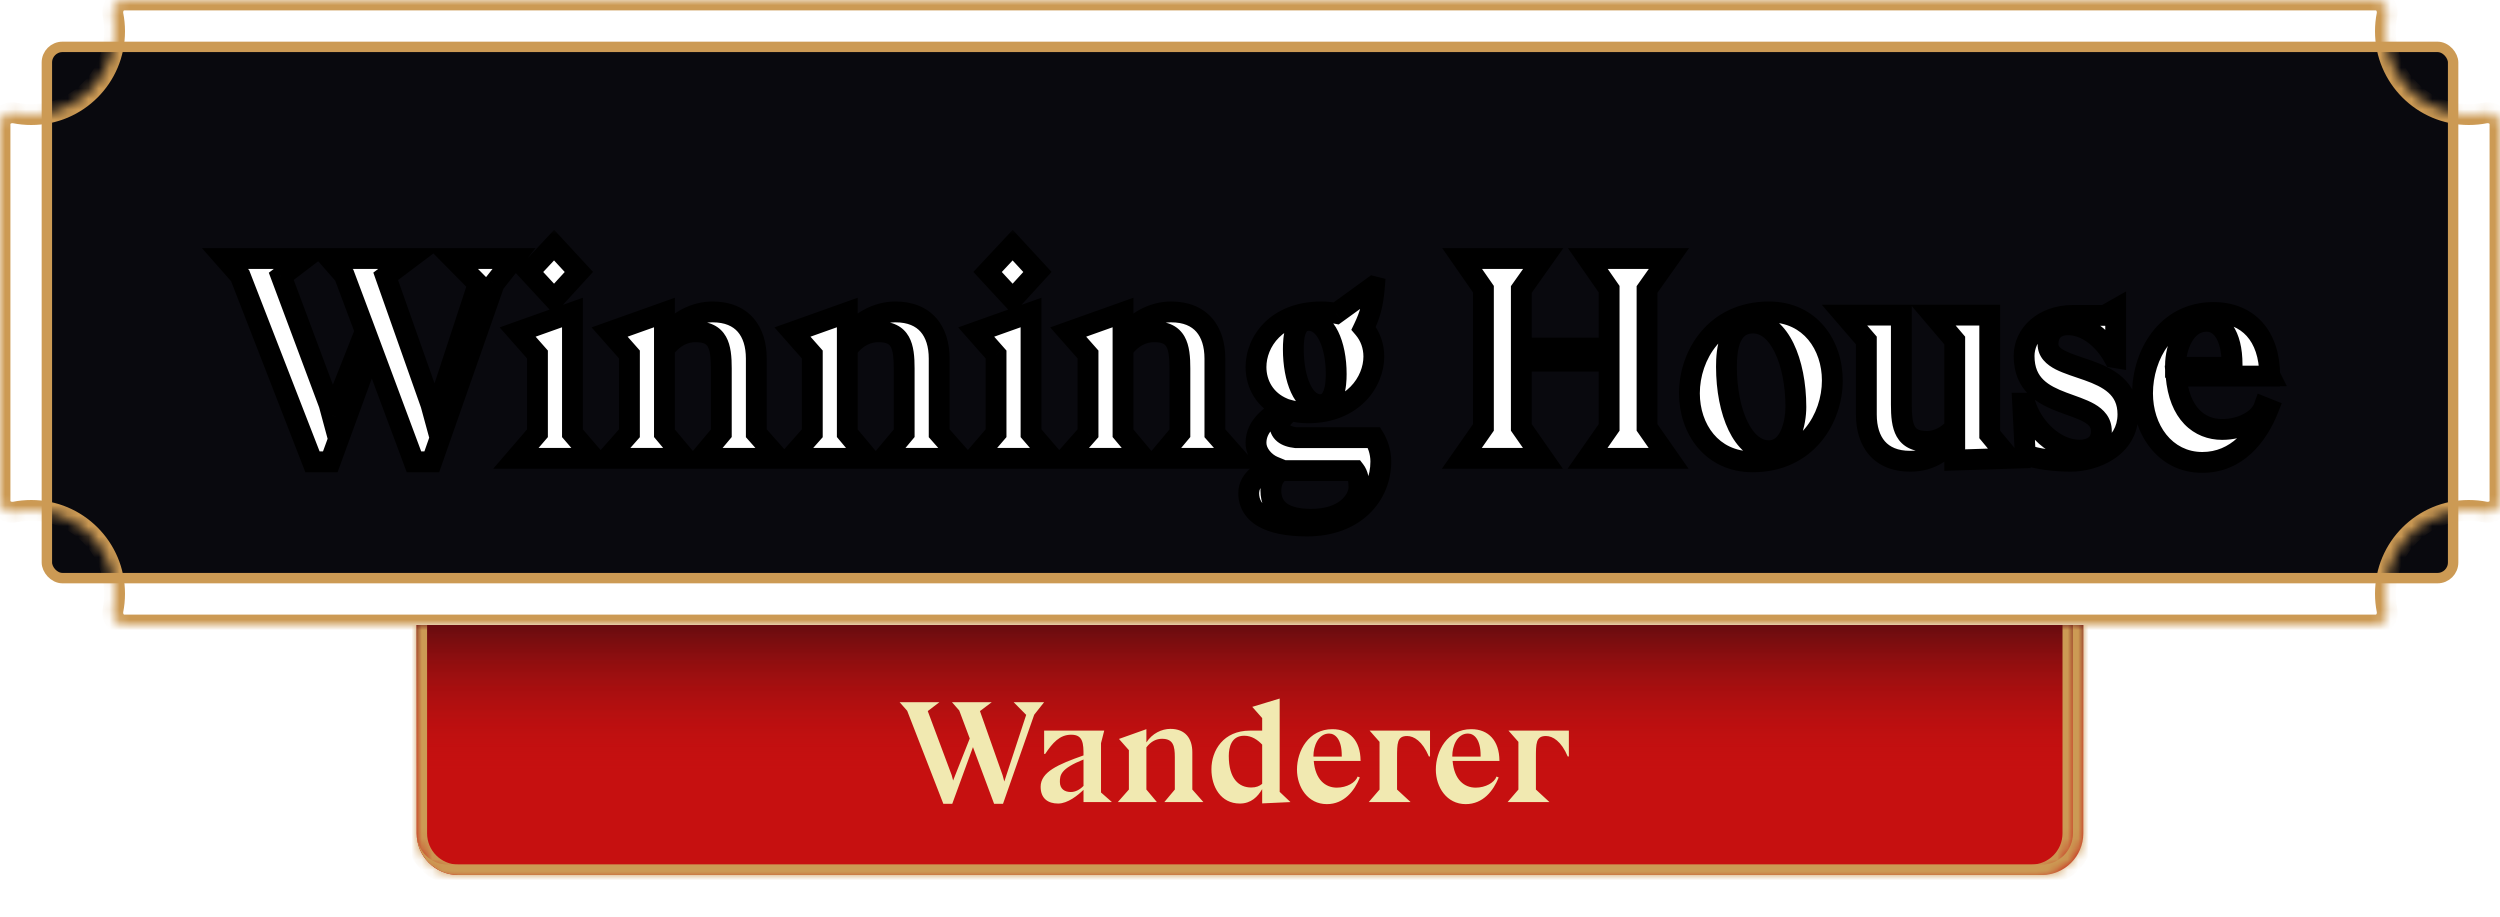 <svg width="240" height="88" viewBox="0 0 240 88" fill="none" xmlns="http://www.w3.org/2000/svg">
<rect x="4.5" y="4.5" width="231" height="51" rx="1.5" fill="#09090E"/>
<rect x="4.5" y="4.5" width="231" height="51" rx="1.5" stroke="#CC9A54"/>
<g filter="url(#filter0_d_1_105)">
<mask id="path-2-outside-1_1_105" maskUnits="userSpaceOnUse" x="19" y="18" width="201" height="30" fill="black">
<rect fill="white" x="19" y="18" width="201" height="30"/>
<path d="M41.702 36.052L45.902 23.256L43.494 20.82H49.346L47.442 23.228L41.45 40.336H39.742L35.682 29.444L31.706 40.336H29.998L23.054 22.472L21.598 20.82H29.242L27.002 22.528L31.594 34.82L31.874 35.856L35.066 27.792L33.05 22.416L31.65 20.82H39.294L37.026 22.528L41.366 34.82L41.702 36.052ZM50.784 22.108L53.192 19.532L55.572 22.108L53.192 24.712L50.784 22.108ZM49.692 27.876L54.956 26V37.592L57.028 40H49.524L51.596 37.592V30.032L49.692 27.876ZM74.734 40H67.23L69.246 37.592V31.376C69.246 29.22 68.938 27.848 66.782 27.848C65.746 27.848 64.682 28.296 63.786 29.5V37.592L65.802 40H58.298L60.426 37.592V30.032L58.522 27.876L63.786 26V28.548C64.906 26.812 66.726 25.944 68.406 25.944C71.262 25.944 72.606 27.792 72.606 30.424V37.592L74.734 40ZM92.289 40H84.785L86.801 37.592V31.376C86.801 29.22 86.493 27.848 84.337 27.848C83.301 27.848 82.237 28.296 81.341 29.5V37.592L83.357 40H75.853L77.981 37.592V30.032L76.077 27.876L81.341 26V28.548C82.461 26.812 84.281 25.944 85.961 25.944C88.817 25.944 90.161 27.792 90.161 30.424V37.592L92.289 40ZM94.808 22.108L97.216 19.532L99.596 22.108L97.216 24.712L94.808 22.108ZM93.716 27.876L98.98 26V37.592L101.052 40H93.548L95.62 37.592V30.032L93.716 27.876ZM118.758 40H111.254L113.27 37.592V31.376C113.27 29.22 112.962 27.848 110.806 27.848C109.77 27.848 108.706 28.296 107.81 29.5V37.592L109.826 40H102.322L104.45 37.592V30.032L102.546 27.876L107.81 26V28.548C108.93 26.812 110.75 25.944 112.43 25.944C115.286 25.944 116.63 27.792 116.63 30.424V37.592L118.758 40ZM131.832 23.508L131.944 23.536C131.804 25.244 131.524 26.224 130.908 27.512C131.552 28.268 131.888 29.22 131.888 30.228C131.888 32.636 129.9 35.632 125.56 35.632C124.944 35.632 124.384 35.548 123.88 35.408C123.488 35.772 122.844 36.276 122.844 36.668C122.844 37.508 123.404 37.9 124.384 38.012H131.916C132.224 38.516 132.56 39.356 132.56 40.308C132.56 43.556 130.068 46.496 125.476 46.496C121.696 46.496 119.876 45.292 119.876 43.332C119.876 41.96 121.332 41.176 122.256 40.784C121.444 40.448 120.576 39.552 120.576 38.516C120.576 36.808 122.088 35.856 123.18 35.184C121.444 34.456 120.576 32.888 120.576 31.236C120.576 28.828 122.508 25.944 126.848 25.944C127.38 25.944 127.856 26 128.276 26.084L131.832 23.508ZM125.644 26.756C124.272 26.756 124.16 28.408 124.16 29.528C124.16 32.412 125.14 34.848 126.736 34.848C128.108 34.848 128.276 33.028 128.276 31.908C128.276 29.024 127.24 26.756 125.644 26.756ZM130.068 41.176H122.928C122.312 41.652 122.004 42.296 122.004 43.08C122.004 44.928 123.348 45.852 125.868 45.852C129.004 45.852 130.46 44.116 130.46 42.772C130.46 42.072 130.348 41.54 130.068 41.176ZM158.116 37.032L160.188 40H152.404L154.476 37.032V30.676H146.048V37.032L148.12 40H140.336L142.408 37.032V23.76L140.364 20.82H148.148L146.048 23.788V29.416H154.476V23.76L152.432 20.82H160.216L158.116 23.788V37.032ZM175.904 32.524C175.904 36.136 173.468 40.336 168.26 40.336C164.284 40.336 162.184 37.116 162.184 33.756C162.184 30.144 164.62 25.944 169.828 25.944C173.804 25.944 175.904 29.164 175.904 32.524ZM168.316 27.008C165.992 27.008 165.74 29.528 165.74 31.208C165.74 35.576 167.336 39.272 169.8 39.272C171.872 39.272 172.404 36.528 172.404 35.072C172.404 30.704 170.78 27.008 168.316 27.008ZM182.53 26.252V34.848C182.53 37.004 182.838 38.376 184.994 38.376C185.946 38.376 186.926 37.9 187.654 37.06V28.688L185.582 26.252H191.014V37.704L192.918 40L187.654 40.168V37.928C186.646 39.328 185.358 40.28 183.37 40.28C180.514 40.28 179.17 38.432 179.17 35.8V28.688L177.07 26.252H182.53ZM194.173 34.708H194.397C195.125 37.116 197.337 39.216 199.633 39.216C200.781 39.216 201.733 38.656 201.733 37.396C201.733 34.092 194.313 35.716 194.313 30.172C194.313 28.1 196.133 26.28 198.989 26.28H202.069L203.105 25.692V30.34L202.937 30.312C201.929 28.492 200.249 27.148 198.457 27.176C197.281 27.204 196.609 27.932 196.609 29.024C196.609 31.908 204.281 30.648 204.281 35.772C204.281 39.02 201.005 40.28 198.793 40.28C197.393 40.28 195.489 40.084 194.425 39.636L194.173 34.708ZM217.892 32.076V32.104H208.904C209.212 35.716 211.144 37.228 213.328 37.228C215.232 37.228 216.912 36.276 217.332 35.1L217.752 35.268C216.744 37.816 214.756 40.392 211.424 40.392C207.756 40.392 205.684 37.116 205.684 33.756C205.684 30.144 207.924 26 212.488 26C215.82 26 217.864 28.24 217.892 32.02L217.92 32.076H217.892ZM214.28 31.264V31.012C214.28 28.016 213.076 26.84 211.844 26.84C209.716 26.84 208.848 29.388 208.848 31.068V31.264H214.28Z"/>
</mask>
<path d="M41.702 36.052L45.902 23.256L43.494 20.82H49.346L47.442 23.228L41.45 40.336H39.742L35.682 29.444L31.706 40.336H29.998L23.054 22.472L21.598 20.82H29.242L27.002 22.528L31.594 34.82L31.874 35.856L35.066 27.792L33.05 22.416L31.65 20.82H39.294L37.026 22.528L41.366 34.82L41.702 36.052ZM50.784 22.108L53.192 19.532L55.572 22.108L53.192 24.712L50.784 22.108ZM49.692 27.876L54.956 26V37.592L57.028 40H49.524L51.596 37.592V30.032L49.692 27.876ZM74.734 40H67.23L69.246 37.592V31.376C69.246 29.22 68.938 27.848 66.782 27.848C65.746 27.848 64.682 28.296 63.786 29.5V37.592L65.802 40H58.298L60.426 37.592V30.032L58.522 27.876L63.786 26V28.548C64.906 26.812 66.726 25.944 68.406 25.944C71.262 25.944 72.606 27.792 72.606 30.424V37.592L74.734 40ZM92.289 40H84.785L86.801 37.592V31.376C86.801 29.22 86.493 27.848 84.337 27.848C83.301 27.848 82.237 28.296 81.341 29.5V37.592L83.357 40H75.853L77.981 37.592V30.032L76.077 27.876L81.341 26V28.548C82.461 26.812 84.281 25.944 85.961 25.944C88.817 25.944 90.161 27.792 90.161 30.424V37.592L92.289 40ZM94.808 22.108L97.216 19.532L99.596 22.108L97.216 24.712L94.808 22.108ZM93.716 27.876L98.98 26V37.592L101.052 40H93.548L95.62 37.592V30.032L93.716 27.876ZM118.758 40H111.254L113.27 37.592V31.376C113.27 29.22 112.962 27.848 110.806 27.848C109.77 27.848 108.706 28.296 107.81 29.5V37.592L109.826 40H102.322L104.45 37.592V30.032L102.546 27.876L107.81 26V28.548C108.93 26.812 110.75 25.944 112.43 25.944C115.286 25.944 116.63 27.792 116.63 30.424V37.592L118.758 40ZM131.832 23.508L131.944 23.536C131.804 25.244 131.524 26.224 130.908 27.512C131.552 28.268 131.888 29.22 131.888 30.228C131.888 32.636 129.9 35.632 125.56 35.632C124.944 35.632 124.384 35.548 123.88 35.408C123.488 35.772 122.844 36.276 122.844 36.668C122.844 37.508 123.404 37.9 124.384 38.012H131.916C132.224 38.516 132.56 39.356 132.56 40.308C132.56 43.556 130.068 46.496 125.476 46.496C121.696 46.496 119.876 45.292 119.876 43.332C119.876 41.96 121.332 41.176 122.256 40.784C121.444 40.448 120.576 39.552 120.576 38.516C120.576 36.808 122.088 35.856 123.18 35.184C121.444 34.456 120.576 32.888 120.576 31.236C120.576 28.828 122.508 25.944 126.848 25.944C127.38 25.944 127.856 26 128.276 26.084L131.832 23.508ZM125.644 26.756C124.272 26.756 124.16 28.408 124.16 29.528C124.16 32.412 125.14 34.848 126.736 34.848C128.108 34.848 128.276 33.028 128.276 31.908C128.276 29.024 127.24 26.756 125.644 26.756ZM130.068 41.176H122.928C122.312 41.652 122.004 42.296 122.004 43.08C122.004 44.928 123.348 45.852 125.868 45.852C129.004 45.852 130.46 44.116 130.46 42.772C130.46 42.072 130.348 41.54 130.068 41.176ZM158.116 37.032L160.188 40H152.404L154.476 37.032V30.676H146.048V37.032L148.12 40H140.336L142.408 37.032V23.76L140.364 20.82H148.148L146.048 23.788V29.416H154.476V23.76L152.432 20.82H160.216L158.116 23.788V37.032ZM175.904 32.524C175.904 36.136 173.468 40.336 168.26 40.336C164.284 40.336 162.184 37.116 162.184 33.756C162.184 30.144 164.62 25.944 169.828 25.944C173.804 25.944 175.904 29.164 175.904 32.524ZM168.316 27.008C165.992 27.008 165.74 29.528 165.74 31.208C165.74 35.576 167.336 39.272 169.8 39.272C171.872 39.272 172.404 36.528 172.404 35.072C172.404 30.704 170.78 27.008 168.316 27.008ZM182.53 26.252V34.848C182.53 37.004 182.838 38.376 184.994 38.376C185.946 38.376 186.926 37.9 187.654 37.06V28.688L185.582 26.252H191.014V37.704L192.918 40L187.654 40.168V37.928C186.646 39.328 185.358 40.28 183.37 40.28C180.514 40.28 179.17 38.432 179.17 35.8V28.688L177.07 26.252H182.53ZM194.173 34.708H194.397C195.125 37.116 197.337 39.216 199.633 39.216C200.781 39.216 201.733 38.656 201.733 37.396C201.733 34.092 194.313 35.716 194.313 30.172C194.313 28.1 196.133 26.28 198.989 26.28H202.069L203.105 25.692V30.34L202.937 30.312C201.929 28.492 200.249 27.148 198.457 27.176C197.281 27.204 196.609 27.932 196.609 29.024C196.609 31.908 204.281 30.648 204.281 35.772C204.281 39.02 201.005 40.28 198.793 40.28C197.393 40.28 195.489 40.084 194.425 39.636L194.173 34.708ZM217.892 32.076V32.104H208.904C209.212 35.716 211.144 37.228 213.328 37.228C215.232 37.228 216.912 36.276 217.332 35.1L217.752 35.268C216.744 37.816 214.756 40.392 211.424 40.392C207.756 40.392 205.684 37.116 205.684 33.756C205.684 30.144 207.924 26 212.488 26C215.82 26 217.864 28.24 217.892 32.02L217.92 32.076H217.892ZM214.28 31.264V31.012C214.28 28.016 213.076 26.84 211.844 26.84C209.716 26.84 208.848 29.388 208.848 31.068V31.264H214.28Z" fill="white"/>
<path d="M41.702 36.052L40.738 36.315L41.614 39.528L42.653 36.364L41.702 36.052ZM45.902 23.256L46.852 23.568L47.043 22.987L46.614 22.553L45.902 23.256ZM43.494 20.82V19.82H41.1L42.783 21.523L43.494 20.82ZM49.346 20.82L50.131 21.44L51.412 19.82H49.346V20.82ZM47.442 23.228L46.658 22.608L46.554 22.739L46.499 22.897L47.442 23.228ZM41.45 40.336V41.336H42.16L42.394 40.667L41.45 40.336ZM39.742 40.336L38.805 40.685L39.048 41.336H39.742V40.336ZM35.682 29.444L36.619 29.095L35.673 26.555L34.743 29.101L35.682 29.444ZM31.706 40.336V41.336H32.406L32.646 40.679L31.706 40.336ZM29.998 40.336L29.066 40.698L29.314 41.336H29.998V40.336ZM23.054 22.472L23.986 22.11L23.922 21.944L23.805 21.811L23.054 22.472ZM21.598 20.82V19.82H19.384L20.848 21.481L21.598 20.82ZM29.242 20.82L29.849 21.615L32.203 19.82H29.242V20.82ZM27.002 22.528L26.396 21.733L25.806 22.183L26.066 22.878L27.002 22.528ZM31.594 34.82L32.56 34.559L32.547 34.514L32.531 34.47L31.594 34.82ZM31.874 35.856L30.909 36.117L31.695 39.026L32.804 36.224L31.874 35.856ZM35.066 27.792L35.996 28.16L36.138 27.802L36.003 27.441L35.066 27.792ZM33.05 22.416L33.987 22.065L33.923 21.894L33.802 21.757L33.05 22.416ZM31.65 20.82V19.82H29.443L30.899 21.479L31.65 20.82ZM39.294 20.82L39.896 21.619L42.285 19.82H39.294V20.82ZM37.026 22.528L36.425 21.729L35.84 22.17L36.083 22.861L37.026 22.528ZM41.366 34.82L42.331 34.557L42.322 34.522L42.309 34.487L41.366 34.82ZM42.653 36.364L46.852 23.568L44.952 22.944L40.752 35.74L42.653 36.364ZM46.614 22.553L44.206 20.117L42.783 21.523L45.191 23.959L46.614 22.553ZM43.494 21.82H49.346V19.82H43.494V21.82ZM48.562 20.2L46.658 22.608L48.227 23.848L50.131 21.44L48.562 20.2ZM46.499 22.897L40.507 40.005L42.394 40.667L48.386 23.559L46.499 22.897ZM41.45 39.336H39.742V41.336H41.45V39.336ZM40.679 39.987L36.619 29.095L34.745 29.793L38.805 40.685L40.679 39.987ZM34.743 29.101L30.767 39.993L32.646 40.679L36.622 29.787L34.743 29.101ZM31.706 39.336H29.998V41.336H31.706V39.336ZM30.93 39.974L23.986 22.11L22.122 22.834L29.066 40.698L30.93 39.974ZM23.805 21.811L22.349 20.159L20.848 21.481L22.304 23.133L23.805 21.811ZM21.598 21.82H29.242V19.82H21.598V21.82ZM28.636 20.025L26.396 21.733L27.609 23.323L29.849 21.615L28.636 20.025ZM26.066 22.878L30.658 35.17L32.531 34.47L27.939 22.178L26.066 22.878ZM30.629 35.081L30.909 36.117L32.84 35.595L32.56 34.559L30.629 35.081ZM32.804 36.224L35.996 28.16L34.137 27.424L30.945 35.488L32.804 36.224ZM36.003 27.441L33.987 22.065L32.114 22.767L34.13 28.143L36.003 27.441ZM33.802 21.757L32.402 20.161L30.899 21.479L32.299 23.075L33.802 21.757ZM31.65 21.82H39.294V19.82H31.65V21.82ZM38.693 20.021L36.425 21.729L37.628 23.327L39.896 21.619L38.693 20.021ZM36.083 22.861L40.423 35.153L42.309 34.487L37.969 22.195L36.083 22.861ZM40.402 35.083L40.738 36.315L42.667 35.789L42.331 34.557L40.402 35.083ZM50.784 22.108L50.054 21.425L49.419 22.104L50.05 22.787L50.784 22.108ZM53.192 19.532L53.927 18.853L53.197 18.063L52.462 18.849L53.192 19.532ZM55.572 22.108L56.31 22.783L56.93 22.104L56.307 21.429L55.572 22.108ZM53.192 24.712L52.458 25.391L53.197 26.189L53.93 25.387L53.192 24.712ZM49.692 27.876L49.356 26.934L47.964 27.43L48.943 28.538L49.692 27.876ZM54.956 26H55.956V24.582L54.62 25.058L54.956 26ZM54.956 37.592H53.956V37.963L54.198 38.244L54.956 37.592ZM57.028 40V41H59.208L57.786 39.348L57.028 40ZM49.524 40L48.766 39.348L47.344 41H49.524V40ZM51.596 37.592L52.354 38.244L52.596 37.963V37.592H51.596ZM51.596 30.032H52.596V29.654L52.346 29.37L51.596 30.032ZM51.515 22.791L53.923 20.215L52.462 18.849L50.054 21.425L51.515 22.791ZM52.458 20.211L54.838 22.787L56.307 21.429L53.927 18.853L52.458 20.211ZM54.834 21.433L52.454 24.037L53.93 25.387L56.31 22.783L54.834 21.433ZM53.926 24.033L51.518 21.429L50.05 22.787L52.458 25.391L53.926 24.033ZM50.028 28.818L55.292 26.942L54.62 25.058L49.356 26.934L50.028 28.818ZM53.956 26V37.592H55.956V26H53.956ZM54.198 38.244L56.27 40.652L57.786 39.348L55.714 36.94L54.198 38.244ZM57.028 39H49.524V41H57.028V39ZM50.282 40.652L52.354 38.244L50.838 36.94L48.766 39.348L50.282 40.652ZM52.596 37.592V30.032H50.596V37.592H52.596ZM52.346 29.37L50.442 27.214L48.943 28.538L50.847 30.694L52.346 29.37ZM74.734 40V41H76.953L75.484 39.338L74.734 40ZM67.23 40L66.463 39.358L65.089 41H67.23V40ZM69.246 37.592L70.013 38.234L70.246 37.955V37.592H69.246ZM63.786 29.5L62.984 28.903L62.786 29.169V29.5H63.786ZM63.786 37.592H62.786V37.955L63.02 38.234L63.786 37.592ZM65.802 40V41H67.944L66.569 39.358L65.802 40ZM58.298 40L57.549 39.338L56.08 41H58.298V40ZM60.426 37.592L61.176 38.254L61.426 37.971V37.592H60.426ZM60.426 30.032H61.426V29.654L61.176 29.37L60.426 30.032ZM58.522 27.876L58.187 26.934L56.794 27.43L57.773 28.538L58.522 27.876ZM63.786 26H64.786V24.582L63.451 25.058L63.786 26ZM63.786 28.548H62.786V31.943L64.627 29.09L63.786 28.548ZM72.606 37.592H71.606V37.971L71.857 38.254L72.606 37.592ZM74.734 39H67.23V41H74.734V39ZM67.997 40.642L70.013 38.234L68.48 36.95L66.463 39.358L67.997 40.642ZM70.246 37.592V31.376H68.246V37.592H70.246ZM70.246 31.376C70.246 30.315 70.185 29.18 69.693 28.311C69.427 27.84 69.041 27.454 68.516 27.198C68.007 26.949 67.421 26.848 66.782 26.848V28.848C67.221 28.848 67.483 28.919 67.638 28.994C67.777 29.062 67.872 29.154 67.952 29.296C68.154 29.652 68.246 30.281 68.246 31.376H70.246ZM66.782 26.848C65.413 26.848 64.058 27.46 62.984 28.903L64.588 30.097C65.306 29.132 66.08 28.848 66.782 28.848V26.848ZM62.786 29.5V37.592H64.786V29.5H62.786ZM63.02 38.234L65.035 40.642L66.569 39.358L64.553 36.95L63.02 38.234ZM65.802 39H58.298V41H65.802V39ZM59.048 40.662L61.176 38.254L59.677 36.93L57.549 39.338L59.048 40.662ZM61.426 37.592V30.032H59.426V37.592H61.426ZM61.176 29.37L59.272 27.214L57.773 28.538L59.677 30.694L61.176 29.37ZM58.858 28.818L64.122 26.942L63.451 25.058L58.187 26.934L58.858 28.818ZM62.786 26V28.548H64.786V26H62.786ZM64.627 29.09C65.559 27.645 67.059 26.944 68.406 26.944V24.944C66.393 24.944 64.254 25.979 62.946 28.006L64.627 29.09ZM68.406 26.944C69.607 26.944 70.359 27.323 70.825 27.856C71.31 28.41 71.606 29.266 71.606 30.424H73.606C73.606 28.95 73.23 27.566 72.329 26.538C71.41 25.488 70.062 24.944 68.406 24.944V26.944ZM71.606 30.424V37.592H73.606V30.424H71.606ZM71.857 38.254L73.985 40.662L75.484 39.338L73.356 36.93L71.857 38.254ZM92.289 40V41H94.507L93.038 39.338L92.289 40ZM84.785 40L84.018 39.358L82.644 41H84.785V40ZM86.801 37.592L87.568 38.234L87.801 37.955V37.592H86.801ZM81.341 29.5L80.539 28.903L80.341 29.169V29.5H81.341ZM81.341 37.592H80.341V37.955L80.574 38.234L81.341 37.592ZM83.357 40V41H85.498L84.124 39.358L83.357 40ZM75.853 40L75.104 39.338L73.635 41H75.853V40ZM77.981 37.592L78.73 38.254L78.981 37.971V37.592H77.981ZM77.981 30.032H78.981V29.654L78.731 29.37L77.981 30.032ZM76.077 27.876L75.741 26.934L74.349 27.43L75.327 28.538L76.077 27.876ZM81.341 26H82.341V24.582L81.005 25.058L81.341 26ZM81.341 28.548H80.341V31.943L82.181 29.09L81.341 28.548ZM90.161 37.592H89.161V37.971L89.412 38.254L90.161 37.592ZM92.289 39H84.785V41H92.289V39ZM85.552 40.642L87.568 38.234L86.034 36.95L84.018 39.358L85.552 40.642ZM87.801 37.592V31.376H85.801V37.592H87.801ZM87.801 31.376C87.801 30.315 87.74 29.18 87.248 28.311C86.982 27.84 86.596 27.454 86.071 27.198C85.562 26.949 84.976 26.848 84.337 26.848V28.848C84.776 28.848 85.037 28.919 85.192 28.994C85.332 29.062 85.427 29.154 85.507 29.296C85.708 29.652 85.801 30.281 85.801 31.376H87.801ZM84.337 26.848C82.968 26.848 81.613 27.46 80.539 28.903L82.143 30.097C82.861 29.132 83.635 28.848 84.337 28.848V26.848ZM80.341 29.5V37.592H82.341V29.5H80.341ZM80.574 38.234L82.59 40.642L84.124 39.358L82.108 36.95L80.574 38.234ZM83.357 39H75.853V41H83.357V39ZM76.602 40.662L78.73 38.254L77.232 36.93L75.104 39.338L76.602 40.662ZM78.981 37.592V30.032H76.981V37.592H78.981ZM78.731 29.37L76.826 27.214L75.327 28.538L77.231 30.694L78.731 29.37ZM76.413 28.818L81.677 26.942L81.005 25.058L75.741 26.934L76.413 28.818ZM80.341 26V28.548H82.341V26H80.341ZM82.181 29.09C83.114 27.645 84.614 26.944 85.961 26.944V24.944C83.948 24.944 81.808 25.979 80.501 28.006L82.181 29.09ZM85.961 26.944C87.162 26.944 87.913 27.323 88.38 27.856C88.865 28.41 89.161 29.266 89.161 30.424H91.161C91.161 28.95 90.785 27.566 89.884 26.538C88.965 25.488 87.616 24.944 85.961 24.944V26.944ZM89.161 30.424V37.592H91.161V30.424H89.161ZM89.412 38.254L91.54 40.662L93.038 39.338L90.91 36.93L89.412 38.254ZM94.808 22.108L94.077 21.425L93.442 22.104L94.073 22.787L94.808 22.108ZM97.216 19.532L97.95 18.853L97.22 18.063L96.485 18.849L97.216 19.532ZM99.596 22.108L100.334 22.783L100.954 22.104L100.33 21.429L99.596 22.108ZM97.216 24.712L96.481 25.391L97.22 26.189L97.954 25.387L97.216 24.712ZM93.716 27.876L93.38 26.934L91.988 27.43L92.966 28.538L93.716 27.876ZM98.98 26H99.98V24.582L98.644 25.058L98.98 26ZM98.98 37.592H97.98V37.963L98.222 38.244L98.98 37.592ZM101.052 40V41H103.231L101.81 39.348L101.052 40ZM93.548 40L92.79 39.348L91.368 41H93.548V40ZM95.62 37.592L96.378 38.244L96.62 37.963V37.592H95.62ZM95.62 30.032H96.62V29.654L96.369 29.37L95.62 30.032ZM95.538 22.791L97.946 20.215L96.485 18.849L94.077 21.425L95.538 22.791ZM96.481 20.211L98.861 22.787L100.33 21.429L97.95 18.853L96.481 20.211ZM98.858 21.433L96.478 24.037L97.954 25.387L100.334 22.783L98.858 21.433ZM97.95 24.033L95.542 21.429L94.073 22.787L96.481 25.391L97.95 24.033ZM94.051 28.818L99.315 26.942L98.644 25.058L93.38 26.934L94.051 28.818ZM97.98 26V37.592H99.98V26H97.98ZM98.222 38.244L100.294 40.652L101.81 39.348L99.738 36.94L98.222 38.244ZM101.052 39H93.548V41H101.052V39ZM94.306 40.652L96.378 38.244L94.862 36.94L92.79 39.348L94.306 40.652ZM96.62 37.592V30.032H94.62V37.592H96.62ZM96.369 29.37L94.465 27.214L92.966 28.538L94.87 30.694L96.369 29.37ZM118.758 40V41H120.976L119.507 39.338L118.758 40ZM111.254 40L110.487 39.358L109.112 41H111.254V40ZM113.27 37.592L114.036 38.234L114.27 37.955V37.592H113.27ZM107.81 29.5L107.007 28.903L106.81 29.169V29.5H107.81ZM107.81 37.592H106.81V37.955L107.043 38.234L107.81 37.592ZM109.826 40V41H111.967L110.592 39.358L109.826 40ZM102.322 40L101.572 39.338L100.103 41H102.322V40ZM104.45 37.592L105.199 38.254L105.45 37.971V37.592H104.45ZM104.45 30.032H105.45V29.654L105.199 29.37L104.45 30.032ZM102.546 27.876L102.21 26.934L100.818 27.43L101.796 28.538L102.546 27.876ZM107.81 26H108.81V24.582L107.474 25.058L107.81 26ZM107.81 28.548H106.81V31.943L108.65 29.09L107.81 28.548ZM116.63 37.592H115.63V37.971L115.88 38.254L116.63 37.592ZM118.758 39H111.254V41H118.758V39ZM112.02 40.642L114.036 38.234L112.503 36.95L110.487 39.358L112.02 40.642ZM114.27 37.592V31.376H112.27V37.592H114.27ZM114.27 31.376C114.27 30.315 114.208 29.18 113.717 28.311C113.45 27.84 113.064 27.454 112.539 27.198C112.03 26.949 111.445 26.848 110.806 26.848V28.848C111.245 28.848 111.506 28.919 111.661 28.994C111.8 29.062 111.896 29.154 111.976 29.296C112.177 29.652 112.27 30.281 112.27 31.376H114.27ZM110.806 26.848C109.436 26.848 108.082 27.46 107.007 28.903L108.612 30.097C109.33 29.132 110.103 28.848 110.806 28.848V26.848ZM106.81 29.5V37.592H108.81V29.5H106.81ZM107.043 38.234L109.059 40.642L110.592 39.358L108.576 36.95L107.043 38.234ZM109.826 39H102.322V41H109.826V39ZM103.071 40.662L105.199 38.254L103.7 36.93L101.572 39.338L103.071 40.662ZM105.45 37.592V30.032H103.45V37.592H105.45ZM105.199 29.37L103.295 27.214L101.796 28.538L103.7 30.694L105.199 29.37ZM102.881 28.818L108.145 26.942L107.474 25.058L102.21 26.934L102.881 28.818ZM106.81 26V28.548H108.81V26H106.81ZM108.65 29.09C109.582 27.645 111.083 26.944 112.43 26.944V24.944C110.417 24.944 108.277 25.979 106.969 28.006L108.65 29.09ZM112.43 26.944C113.63 26.944 114.382 27.323 114.849 27.856C115.334 28.41 115.63 29.266 115.63 30.424H117.63C117.63 28.95 117.254 27.566 116.353 26.538C115.433 25.488 114.085 24.944 112.43 24.944V26.944ZM115.63 30.424V37.592H117.63V30.424H115.63ZM115.88 38.254L118.008 40.662L119.507 39.338L117.379 36.93L115.88 38.254ZM131.832 23.508L132.075 22.538L131.623 22.425L131.246 22.698L131.832 23.508ZM131.944 23.536L132.941 23.618L133.01 22.772L132.187 22.566L131.944 23.536ZM130.908 27.512L130.006 27.081L129.726 27.666L130.147 28.16L130.908 27.512ZM123.88 35.408L124.148 34.444L123.61 34.295L123.2 34.675L123.88 35.408ZM124.384 38.012L124.271 39.005L124.327 39.012H124.384V38.012ZM131.916 38.012L132.77 37.49L132.477 37.012H131.916V38.012ZM122.256 40.784L122.647 41.705L124.844 40.773L122.639 39.86L122.256 40.784ZM123.18 35.184L123.705 36.036L125.363 35.015L123.567 34.262L123.18 35.184ZM128.276 26.084L128.08 27.065L128.509 27.15L128.863 26.894L128.276 26.084ZM130.068 41.176L130.861 40.566L130.561 40.176H130.068V41.176ZM122.928 41.176V40.176H122.587L122.317 40.385L122.928 41.176ZM131.59 24.478L131.702 24.506L132.187 22.566L132.075 22.538L131.59 24.478ZM130.948 23.454C130.817 25.047 130.567 25.908 130.006 27.081L131.811 27.944C132.482 26.54 132.792 25.441 132.941 23.618L130.948 23.454ZM130.147 28.16C130.629 28.727 130.888 29.446 130.888 30.228H132.888C132.888 28.994 132.475 27.809 131.67 26.863L130.147 28.16ZM130.888 30.228C130.888 32.093 129.339 34.632 125.56 34.632V36.632C130.462 36.632 132.888 33.179 132.888 30.228H130.888ZM125.56 34.632C125.036 34.632 124.566 34.561 124.148 34.444L123.613 36.371C124.202 36.535 124.852 36.632 125.56 36.632V34.632ZM123.2 34.675C123.061 34.804 122.727 35.09 122.491 35.338C122.364 35.472 122.218 35.64 122.099 35.833C121.988 36.015 121.844 36.307 121.844 36.668H123.844C123.844 36.833 123.782 36.915 123.803 36.881C123.817 36.857 123.857 36.804 123.94 36.717C124.019 36.634 124.114 36.544 124.224 36.445C124.321 36.357 124.459 36.236 124.561 36.141L123.2 34.675ZM121.844 36.668C121.844 37.338 122.083 37.948 122.61 38.384C123.088 38.779 123.697 38.94 124.271 39.005L124.498 37.019C124.092 36.972 123.931 36.881 123.884 36.842C123.869 36.83 123.867 36.825 123.865 36.819C123.861 36.809 123.844 36.767 123.844 36.668H121.844ZM124.384 39.012H131.916V37.012H124.384V39.012ZM131.063 38.533C131.297 38.916 131.56 39.578 131.56 40.308H133.56C133.56 39.134 133.152 38.116 132.77 37.49L131.063 38.533ZM131.56 40.308C131.56 41.673 131.039 42.953 130.05 43.896C129.065 44.836 127.553 45.496 125.476 45.496V47.496C127.992 47.496 130.022 46.686 131.43 45.344C132.835 44.005 133.56 42.191 133.56 40.308H131.56ZM125.476 45.496C123.665 45.496 122.472 45.203 121.766 44.787C121.124 44.41 120.876 43.936 120.876 43.332H118.876C118.876 44.688 119.538 45.797 120.752 46.511C121.9 47.187 123.508 47.496 125.476 47.496V45.496ZM120.876 43.332C120.876 43.04 121.021 42.753 121.376 42.446C121.736 42.132 122.217 41.887 122.647 41.705L121.866 39.863C121.372 40.073 120.662 40.416 120.064 40.935C119.459 41.461 118.876 42.252 118.876 43.332H120.876ZM122.639 39.86C122.392 39.758 122.107 39.554 121.891 39.285C121.676 39.019 121.576 38.75 121.576 38.516H119.576C119.576 39.318 119.911 40.015 120.333 40.54C120.754 41.062 121.309 41.474 121.874 41.708L122.639 39.86ZM121.576 38.516C121.576 37.993 121.797 37.564 122.19 37.154C122.603 36.724 123.147 36.379 123.705 36.036L122.656 34.332C122.122 34.661 121.363 35.128 120.748 35.769C120.112 36.43 119.576 37.331 119.576 38.516H121.576ZM123.567 34.262C122.239 33.705 121.576 32.526 121.576 31.236H119.576C119.576 33.25 120.65 35.207 122.794 36.106L123.567 34.262ZM121.576 31.236C121.576 29.384 123.057 26.944 126.848 26.944V24.944C121.959 24.944 119.576 28.273 119.576 31.236H121.576ZM126.848 26.944C127.309 26.944 127.72 26.992 128.08 27.065L128.473 25.103C127.993 25.008 127.451 24.944 126.848 24.944V26.944ZM128.863 26.894L132.419 24.318L131.246 22.698L127.69 25.274L128.863 26.894ZM125.644 25.756C125.083 25.756 124.585 25.932 124.187 26.269C123.808 26.59 123.584 27.003 123.447 27.383C123.182 28.117 123.16 28.968 123.16 29.528H125.16C125.16 28.968 125.194 28.433 125.329 28.061C125.391 27.888 125.452 27.818 125.48 27.795C125.49 27.787 125.52 27.756 125.644 27.756V25.756ZM123.16 29.528C123.16 31.066 123.419 32.548 123.941 33.686C124.444 34.784 125.348 35.848 126.736 35.848V33.848C126.529 33.848 126.145 33.694 125.759 32.853C125.392 32.051 125.16 30.874 125.16 29.528H123.16ZM126.736 35.848C127.324 35.848 127.831 35.644 128.225 35.289C128.598 34.953 128.822 34.526 128.962 34.136C129.237 33.37 129.276 32.489 129.276 31.908H127.276C127.276 32.447 127.232 33.036 127.08 33.46C127.006 33.665 126.931 33.763 126.886 33.803C126.863 33.824 126.834 33.848 126.736 33.848V35.848ZM129.276 31.908C129.276 30.363 129.001 28.912 128.455 27.807C127.919 26.723 126.992 25.756 125.644 25.756V27.756C125.893 27.756 126.281 27.923 126.662 28.694C127.033 29.444 127.276 30.569 127.276 31.908H129.276ZM130.068 40.176H122.928V42.176H130.068V40.176ZM122.317 40.385C121.449 41.056 121.004 41.995 121.004 43.08H123.004C123.004 42.597 123.176 42.248 123.54 41.967L122.317 40.385ZM121.004 43.08C121.004 44.279 121.46 45.298 122.413 45.974C123.306 46.609 124.514 46.852 125.868 46.852V44.852C124.703 44.852 123.979 44.633 123.57 44.343C123.221 44.096 123.004 43.729 123.004 43.08H121.004ZM125.868 46.852C129.332 46.852 131.46 44.869 131.46 42.772H129.46C129.46 43.363 128.677 44.852 125.868 44.852V46.852ZM131.46 42.772C131.46 42.004 131.346 41.196 130.861 40.566L129.276 41.786C129.351 41.884 129.46 42.14 129.46 42.772H131.46ZM158.116 37.032H157.116V37.346L157.296 37.604L158.116 37.032ZM160.188 40V41H162.106L161.008 39.428L160.188 40ZM152.404 40L151.584 39.428L150.486 41H152.404V40ZM154.476 37.032L155.296 37.604L155.476 37.346V37.032H154.476ZM154.476 30.676H155.476V29.676H154.476V30.676ZM146.048 30.676V29.676H145.048V30.676H146.048ZM146.048 37.032H145.048V37.346L145.228 37.604L146.048 37.032ZM148.12 40V41H150.038L148.94 39.428L148.12 40ZM140.336 40L139.516 39.428L138.418 41H140.336V40ZM142.408 37.032L143.228 37.604L143.408 37.346V37.032H142.408ZM142.408 23.76H143.408V23.447L143.229 23.189L142.408 23.76ZM140.364 20.82V19.82H138.451L139.543 21.391L140.364 20.82ZM148.148 20.82L148.964 21.398L150.081 19.82H148.148V20.82ZM146.048 23.788L145.232 23.21L145.048 23.47V23.788H146.048ZM146.048 29.416H145.048V30.416H146.048V29.416ZM154.476 29.416V30.416H155.476V29.416H154.476ZM154.476 23.76H155.476V23.447L155.297 23.189L154.476 23.76ZM152.432 20.82V19.82H150.519L151.611 21.391L152.432 20.82ZM160.216 20.82L161.032 21.398L162.149 19.82H160.216V20.82ZM158.116 23.788L157.3 23.21L157.116 23.47V23.788H158.116ZM157.296 37.604L159.368 40.572L161.008 39.428L158.936 36.46L157.296 37.604ZM160.188 39H152.404V41H160.188V39ZM153.224 40.572L155.296 37.604L153.656 36.46L151.584 39.428L153.224 40.572ZM155.476 37.032V30.676H153.476V37.032H155.476ZM154.476 29.676H146.048V31.676H154.476V29.676ZM145.048 30.676V37.032H147.048V30.676H145.048ZM145.228 37.604L147.3 40.572L148.94 39.428L146.868 36.46L145.228 37.604ZM148.12 39H140.336V41H148.12V39ZM141.156 40.572L143.228 37.604L141.588 36.46L139.516 39.428L141.156 40.572ZM143.408 37.032V23.76H141.408V37.032H143.408ZM143.229 23.189L141.185 20.249L139.543 21.391L141.587 24.331L143.229 23.189ZM140.364 21.82H148.148V19.82H140.364V21.82ZM147.332 20.242L145.232 23.21L146.864 24.366L148.964 21.398L147.332 20.242ZM145.048 23.788V29.416H147.048V23.788H145.048ZM146.048 30.416H154.476V28.416H146.048V30.416ZM155.476 29.416V23.76H153.476V29.416H155.476ZM155.297 23.189L153.253 20.249L151.611 21.391L153.655 24.331L155.297 23.189ZM152.432 21.82H160.216V19.82H152.432V21.82ZM159.4 20.242L157.3 23.21L158.932 24.366L161.032 21.398L159.4 20.242ZM157.116 23.788V37.032H159.116V23.788H157.116ZM174.904 32.524C174.904 34.121 174.361 35.84 173.269 37.142C172.197 38.419 170.565 39.336 168.26 39.336V41.336C171.162 41.336 173.353 40.153 174.801 38.427C176.228 36.726 176.904 34.539 176.904 32.524H174.904ZM168.26 39.336C166.569 39.336 165.331 38.663 164.499 37.665C163.648 36.646 163.184 35.238 163.184 33.756H161.184C161.184 35.634 161.769 37.516 162.963 38.947C164.174 40.399 165.974 41.336 168.26 41.336V39.336ZM163.184 33.756C163.184 32.159 163.726 30.44 164.819 29.138C165.891 27.861 167.522 26.944 169.828 26.944V24.944C166.925 24.944 164.735 26.127 163.287 27.853C161.859 29.554 161.184 31.741 161.184 33.756H163.184ZM169.828 26.944C171.518 26.944 172.756 27.617 173.589 28.615C174.439 29.634 174.904 31.042 174.904 32.524H176.904C176.904 30.646 176.318 28.764 175.125 27.333C173.913 25.881 172.113 24.944 169.828 24.944V26.944ZM168.316 26.008C167.542 26.008 166.875 26.222 166.333 26.628C165.803 27.025 165.459 27.556 165.235 28.09C164.798 29.128 164.74 30.352 164.74 31.208H166.74C166.74 30.384 166.808 29.508 167.078 28.866C167.207 28.56 167.362 28.356 167.532 28.228C167.692 28.109 167.927 28.008 168.316 28.008V26.008ZM164.74 31.208C164.74 33.497 165.156 35.671 165.945 37.311C166.716 38.916 167.994 40.272 169.8 40.272V38.272C169.141 38.272 168.389 37.78 167.747 36.445C167.122 35.145 166.74 33.287 166.74 31.208H164.74ZM169.8 40.272C171.393 40.272 172.317 39.177 172.79 38.13C173.259 37.091 173.404 35.889 173.404 35.072H171.404C171.404 35.711 171.282 36.609 170.967 37.306C170.656 37.995 170.278 38.272 169.8 38.272V40.272ZM173.404 35.072C173.404 32.781 172.98 30.606 172.183 28.965C171.404 27.361 170.119 26.008 168.316 26.008V28.008C168.977 28.008 169.736 28.503 170.384 29.839C171.015 31.138 171.404 32.995 171.404 35.072H173.404ZM182.53 26.252H183.53V25.252H182.53V26.252ZM187.654 37.06L188.409 37.715L188.654 37.433V37.06H187.654ZM187.654 28.688H188.654V28.32L188.415 28.04L187.654 28.688ZM185.582 26.252V25.252H183.418L184.82 26.9L185.582 26.252ZM191.014 26.252H192.014V25.252H191.014V26.252ZM191.014 37.704H190.014V38.065L190.244 38.342L191.014 37.704ZM192.918 40L192.95 40.999L194.992 40.934L193.687 39.362L192.918 40ZM187.654 40.168H186.654V41.2L187.686 41.167L187.654 40.168ZM187.654 37.928H188.654V34.828L186.842 37.344L187.654 37.928ZM179.17 28.688H180.17V28.317L179.927 28.035L179.17 28.688ZM177.07 26.252V25.252H174.887L176.312 26.905L177.07 26.252ZM181.53 26.252V34.848H183.53V26.252H181.53ZM181.53 34.848C181.53 35.909 181.591 37.044 182.083 37.913C182.349 38.383 182.735 38.77 183.26 39.026C183.769 39.275 184.355 39.376 184.994 39.376V37.376C184.555 37.376 184.293 37.305 184.138 37.23C183.999 37.161 183.904 37.07 183.824 36.928C183.622 36.572 183.53 35.943 183.53 34.848H181.53ZM184.994 39.376C186.277 39.376 187.52 38.741 188.409 37.715L186.898 36.405C186.331 37.059 185.614 37.376 184.994 37.376V39.376ZM188.654 37.06V28.688H186.654V37.06H188.654ZM188.415 28.04L186.343 25.604L184.82 26.9L186.892 29.336L188.415 28.04ZM185.582 27.252H191.014V25.252H185.582V27.252ZM190.014 26.252V37.704H192.014V26.252H190.014ZM190.244 38.342L192.148 40.638L193.687 39.362L191.783 37.066L190.244 38.342ZM192.886 39.001L187.622 39.169L187.686 41.167L192.95 40.999L192.886 39.001ZM188.654 40.168V37.928H186.654V40.168H188.654ZM186.842 37.344C185.965 38.562 184.949 39.28 183.37 39.28V41.28C185.766 41.28 187.327 40.094 188.465 38.512L186.842 37.344ZM183.37 39.28C182.169 39.28 181.417 38.901 180.951 38.368C180.466 37.814 180.17 36.958 180.17 35.8H178.17C178.17 37.274 178.546 38.658 179.447 39.686C180.366 40.736 181.714 41.28 183.37 41.28V39.28ZM180.17 35.8V28.688H178.17V35.8H180.17ZM179.927 28.035L177.827 25.599L176.312 26.905L178.412 29.341L179.927 28.035ZM177.07 27.252H182.53V25.252H177.07V27.252ZM194.173 34.708V33.708H193.12L193.174 34.759L194.173 34.708ZM194.397 34.708L195.354 34.419L195.139 33.708H194.397V34.708ZM202.069 26.28V27.28H202.333L202.562 27.15L202.069 26.28ZM203.105 25.692H204.105V23.975L202.611 24.822L203.105 25.692ZM203.105 30.34L202.94 31.326L204.105 31.52V30.34H203.105ZM202.937 30.312L202.062 30.797L202.296 31.219L202.772 31.298L202.937 30.312ZM198.457 27.176L198.441 26.176L198.433 26.176L198.457 27.176ZM194.425 39.636L193.426 39.687L193.458 40.314L194.037 40.558L194.425 39.636ZM194.173 35.708H194.397V33.708H194.173V35.708ZM193.439 34.997C193.859 36.383 194.698 37.668 195.763 38.613C196.825 39.556 198.179 40.216 199.633 40.216V38.216C198.791 38.216 197.89 37.827 197.09 37.117C196.294 36.41 195.663 35.441 195.354 34.419L193.439 34.997ZM199.633 40.216C200.353 40.216 201.119 40.042 201.728 39.567C202.373 39.064 202.733 38.307 202.733 37.396H200.733C200.733 37.745 200.616 37.898 200.498 37.99C200.345 38.11 200.061 38.216 199.633 38.216V40.216ZM202.733 37.396C202.733 36.074 201.936 35.282 201.071 34.786C200.283 34.333 199.201 34 198.376 33.688C197.466 33.345 196.708 32.984 196.171 32.459C195.676 31.977 195.313 31.3 195.313 30.172H193.313C193.313 31.816 193.877 33.015 194.774 33.891C195.627 34.724 196.724 35.203 197.67 35.56C198.699 35.948 199.473 36.175 200.076 36.52C200.602 36.822 200.733 37.066 200.733 37.396H202.733ZM195.313 30.172C195.313 28.769 196.56 27.28 198.989 27.28V25.28C195.705 25.28 193.313 27.431 193.313 30.172H195.313ZM198.989 27.28H202.069V25.28H198.989V27.28ZM202.562 27.15L203.598 26.562L202.611 24.822L201.575 25.41L202.562 27.15ZM202.105 25.692V30.34H204.105V25.692H202.105ZM203.269 29.354L203.101 29.326L202.772 31.298L202.94 31.326L203.269 29.354ZM203.811 29.828C202.71 27.838 200.75 26.14 198.441 26.176L198.472 28.176C199.748 28.156 201.148 29.146 202.062 30.797L203.811 29.828ZM198.433 26.176C197.641 26.195 196.91 26.456 196.377 27.002C195.844 27.546 195.609 28.271 195.609 29.024H197.609C197.609 28.685 197.709 28.5 197.806 28.4C197.903 28.302 198.097 28.185 198.48 28.176L198.433 26.176ZM195.609 29.024C195.609 30.321 196.525 31.042 197.352 31.465C198.148 31.871 199.249 32.192 200.108 32.5C201.051 32.837 201.849 33.197 202.413 33.705C202.93 34.17 203.281 34.785 203.281 35.772H205.281C205.281 34.197 204.672 33.048 203.751 32.218C202.877 31.431 201.757 30.965 200.781 30.616C199.722 30.238 198.906 30.013 198.262 29.684C197.651 29.372 197.609 29.169 197.609 29.024H195.609ZM203.281 35.772C203.281 36.999 202.686 37.836 201.816 38.409C200.911 39.004 199.739 39.28 198.793 39.28V41.28C200.059 41.28 201.63 40.926 202.916 40.079C204.237 39.21 205.281 37.793 205.281 35.772H203.281ZM198.793 39.28C197.421 39.28 195.685 39.081 194.813 38.714L194.037 40.558C195.293 41.087 197.364 41.28 198.793 41.28V39.28ZM195.423 39.585L195.171 34.657L193.174 34.759L193.426 39.687L195.423 39.585ZM217.892 32.076V31.076H216.892V32.076H217.892ZM217.892 32.104V33.104H218.892V32.104H217.892ZM208.904 32.104V31.104H207.815L207.908 32.189L208.904 32.104ZM217.332 35.1L217.704 34.172L216.74 33.786L216.391 34.764L217.332 35.1ZM217.752 35.268L218.682 35.636L219.049 34.709L218.124 34.34L217.752 35.268ZM217.892 32.02L216.892 32.027L216.894 32.26L216.998 32.467L217.892 32.02ZM217.92 32.076V33.076H219.538L218.815 31.629L217.92 32.076ZM214.28 31.264V32.264H215.28V31.264H214.28ZM208.848 31.264H207.848V32.264H208.848V31.264ZM216.892 32.076V32.104H218.892V32.076H216.892ZM217.892 31.104H208.904V33.104H217.892V31.104ZM207.908 32.189C208.076 34.154 208.696 35.674 209.691 36.712C210.695 37.76 211.995 38.228 213.328 38.228V36.228C212.477 36.228 211.72 35.94 211.135 35.329C210.54 34.708 210.041 33.666 209.901 32.019L207.908 32.189ZM213.328 38.228C214.441 38.228 215.502 37.951 216.363 37.484C217.209 37.026 217.955 36.331 218.274 35.436L216.391 34.764C216.29 35.045 215.986 35.414 215.41 35.726C214.851 36.029 214.12 36.228 213.328 36.228V38.228ZM216.961 36.029L217.381 36.197L218.124 34.34L217.704 34.172L216.961 36.029ZM216.822 34.9C215.867 37.315 214.132 39.392 211.424 39.392V41.392C215.381 41.392 217.622 38.317 218.682 35.636L216.822 34.9ZM211.424 39.392C208.517 39.392 206.684 36.799 206.684 33.756H204.684C204.684 37.433 206.995 41.392 211.424 41.392V39.392ZM206.684 33.756C206.684 32.138 207.19 30.419 208.171 29.129C209.132 27.865 210.549 27 212.488 27V25C209.863 25 207.879 26.207 206.579 27.918C205.299 29.603 204.684 31.762 204.684 33.756H206.684ZM212.488 27C213.919 27 214.975 27.473 215.687 28.262C216.411 29.065 216.88 30.309 216.892 32.027L218.892 32.013C218.877 29.951 218.31 28.185 217.172 26.923C216.021 25.647 214.39 25 212.488 25V27ZM216.998 32.467L217.026 32.523L218.815 31.629L218.787 31.573L216.998 32.467ZM217.92 31.076H217.892V33.076H217.92V31.076ZM215.28 31.264V31.012H213.28V31.264H215.28ZM215.28 31.012C215.28 29.397 214.958 28.132 214.351 27.24C213.723 26.317 212.814 25.84 211.844 25.84V27.84C212.106 27.84 212.416 27.951 212.698 28.365C213 28.81 213.28 29.631 213.28 31.012H215.28ZM211.844 25.84C210.304 25.84 209.274 26.787 208.68 27.829C208.096 28.852 207.848 30.087 207.848 31.068H209.848C209.848 30.369 210.035 29.49 210.417 28.819C210.789 28.167 211.257 27.84 211.844 27.84V25.84ZM207.848 31.068V31.264H209.848V31.068H207.848ZM208.848 32.264H214.28V30.264H208.848V32.264Z" fill="black" mask="url(#path-2-outside-1_1_105)"/>
</g>
<mask id="path-4-inside-2_1_105" fill="white">
<path fill-rule="evenodd" clip-rule="evenodd" d="M240 11.902C240 11.193 239.276 10.704 238.581 10.844C238.07 10.946 237.541 11 237 11C232.582 11 229 7.418 229 3C229 2.459 229.054 1.93 229.156 1.419C229.296 0.724 228.807 0 228.098 0H11.902C11.193 0 10.704 0.724 10.844 1.419C10.946 1.93 11 2.459 11 3C11 7.418 7.418 11 3 11C2.459 11 1.93 10.946 1.419 10.844C0.724 10.704 0 11.193 0 11.902V48.098C0 48.807 0.724 49.296 1.419 49.156C1.93 49.054 2.459 49 3 49C7.418 49 11 52.582 11 57C11 57.541 10.946 58.07 10.844 58.581C10.704 59.276 11.193 60 11.902 60H228.098C228.807 60 229.296 59.276 229.156 58.581C229.054 58.07 229 57.541 229 57C229 52.582 232.582 49 237 49C237.541 49 238.07 49.054 238.581 49.156C239.276 49.296 240 48.807 240 48.098V11.902Z"/>
</mask>
<path d="M229.156 58.581L230.137 58.384L229.156 58.581ZM1.419 10.844L1.616 9.863L1.419 10.844ZM238.581 49.156L238.777 48.176L238.581 49.156ZM10.844 1.419L9.863 1.616L10.844 1.419ZM1.419 49.156L1.223 48.176L1.419 49.156ZM229.156 1.419L228.176 1.223L229.156 1.419ZM10.844 58.581L9.863 58.384L10.844 58.581ZM238.581 10.844L238.777 11.824L238.581 10.844ZM238.384 9.863C237.938 9.953 237.475 10 237 10V12C237.608 12 238.202 11.94 238.777 11.824L238.384 9.863ZM237 10C233.134 10 230 6.866 230 3H228C228 7.971 232.029 12 237 12V10ZM230 3C230 2.525 230.047 2.062 230.137 1.616L228.176 1.223C228.06 1.798 228 2.392 228 3H230ZM11.902 1H228.098V-1H11.902V1ZM12 3C12 2.392 11.94 1.798 11.824 1.223L9.863 1.616C9.953 2.062 10 2.525 10 3H12ZM3 12C7.971 12 12 7.971 12 3H10C10 6.866 6.866 10 3 10V12ZM1.223 11.824C1.798 11.94 2.392 12 3 12V10C2.525 10 2.062 9.953 1.616 9.863L1.223 11.824ZM1 48.098V11.902H-1V48.098H1ZM3 48C2.392 48 1.798 48.06 1.223 48.176L1.616 50.137C2.062 50.047 2.525 50 3 50V48ZM12 57C12 52.029 7.971 48 3 48V50C6.866 50 10 53.134 10 57H12ZM11.824 58.778C11.94 58.202 12 57.608 12 57H10C10 57.475 9.953 57.938 9.863 58.384L11.824 58.778ZM228.098 59H11.902V61H228.098V59ZM228 57C228 57.608 228.06 58.202 228.176 58.778L230.137 58.384C230.047 57.938 230 57.475 230 57H228ZM237 48C232.029 48 228 52.029 228 57H230C230 53.134 233.134 50 237 50V48ZM238.777 48.176C238.202 48.06 237.608 48 237 48V50C237.475 50 237.938 50.047 238.384 50.137L238.777 48.176ZM239 11.902V48.098H241V11.902H239ZM228.098 61C229.564 61 230.374 59.569 230.137 58.384L228.176 58.778C228.189 58.842 228.171 58.915 228.134 58.966C228.118 58.989 228.104 58.998 228.101 58.999C228.1 59 228.101 59 228.098 59V61ZM1.616 9.863C0.431 9.626 -1 10.436 -1 11.902H1C1 11.899 1 11.9 1 11.899C1.003 11.896 1.011 11.882 1.034 11.866C1.085 11.829 1.158 11.812 1.223 11.824L1.616 9.863ZM238.384 50.137C239.569 50.374 241 49.564 241 48.098H239C239 48.101 239 48.099 239 48.101C238.997 48.105 238.989 48.118 238.966 48.134C238.915 48.172 238.842 48.188 238.777 48.176L238.384 50.137ZM11.902 -1C10.436 -1 9.626 0.431 9.863 1.616L11.824 1.223C11.812 1.158 11.829 1.085 11.866 1.034C11.882 1.011 11.896 1.003 11.899 1C11.9 1 11.899 1 11.902 1V-1ZM-1 48.098C-1 49.564 0.431 50.374 1.616 50.137L1.223 48.176C1.158 48.188 1.085 48.172 1.034 48.134C1.011 48.118 1.003 48.105 1 48.101C1 48.099 1 48.101 1 48.098H-1ZM230.137 1.616C230.374 0.431 229.564 -1 228.098 -1V1C228.101 1 228.1 1 228.101 1C228.104 1.003 228.118 1.011 228.134 1.034C228.171 1.085 228.189 1.158 228.176 1.223L230.137 1.616ZM9.863 58.384C9.626 59.569 10.436 61 11.902 61V59C11.899 59 11.9 59 11.899 58.999C11.896 58.998 11.882 58.989 11.866 58.966C11.829 58.915 11.812 58.842 11.824 58.778L9.863 58.384ZM238.777 11.824C238.842 11.812 238.915 11.829 238.966 11.866C238.989 11.882 238.997 11.896 239 11.899C239 11.9 239 11.899 239 11.902H241C241 10.436 239.569 9.626 238.384 9.863L238.777 11.824Z" fill="#CC9A54" mask="url(#path-4-inside-2_1_105)"/>
<g filter="url(#filter1_d_1_105)">
<g clip-path="url(#clip0_1_105)">
<mask id="path-6-inside-3_1_105" fill="white">
<path d="M40 56H200V76C200 78.209 198.209 80 196 80H44C41.791 80 40 78.209 40 76V56Z"/>
</mask>
<path d="M40 56H200V76C200 78.209 198.209 80 196 80H44C41.791 80 40 78.209 40 76V56Z" fill="#C61010"/>
<path d="M40 56H200V76C200 78.209 198.209 80 196 80H44C41.791 80 40 78.209 40 76V56Z" fill="url(#paint0_linear_1_105)"/>
<path d="M102.403 71.516L103.439 73H99.547L100.583 71.516V68.338H96.369V71.516L97.405 73H93.513L94.549 71.516V64.88L93.527 63.41H97.419L96.369 64.894V67.708H100.583V64.88L99.561 63.41H103.453L102.403 64.894V71.516ZM111.297 69.262C111.297 71.068 110.079 73.168 107.475 73.168C105.487 73.168 104.437 71.558 104.437 69.878C104.437 68.072 105.655 65.972 108.259 65.972C110.247 65.972 111.297 67.582 111.297 69.262ZM107.503 66.504C106.341 66.504 106.215 67.764 106.215 68.604C106.215 70.788 107.013 72.636 108.245 72.636C109.281 72.636 109.547 71.264 109.547 70.536C109.547 68.352 108.735 66.504 107.503 66.504ZM114.61 66.126V70.424C114.61 71.502 114.764 72.188 115.842 72.188C116.318 72.188 116.808 71.95 117.172 71.53V67.344L116.136 66.126H118.852V71.852L119.804 73L117.172 73.084V71.964C116.668 72.664 116.024 73.14 115.03 73.14C113.602 73.14 112.93 72.216 112.93 70.9V67.344L111.88 66.126H114.61ZM120.431 70.354H120.543C120.907 71.558 122.013 72.608 123.161 72.608C123.735 72.608 124.211 72.328 124.211 71.698C124.211 70.046 120.501 70.858 120.501 68.086C120.501 67.05 121.411 66.14 122.839 66.14H124.379L124.897 65.846V68.17L124.813 68.156C124.309 67.246 123.469 66.574 122.573 66.588C121.985 66.602 121.649 66.966 121.649 67.512C121.649 68.954 125.485 68.324 125.485 70.886C125.485 72.51 123.847 73.14 122.741 73.14C122.041 73.14 121.089 73.042 120.557 72.818L120.431 70.354ZM132.291 69.038V69.052H127.797C127.951 70.858 128.917 71.614 130.009 71.614C130.961 71.614 131.801 71.138 132.011 70.55L132.221 70.634C131.717 71.908 130.723 73.196 129.057 73.196C127.223 73.196 126.187 71.558 126.187 69.878C126.187 68.072 127.307 66 129.589 66C131.255 66 132.277 67.12 132.291 69.01L132.305 69.038H132.291ZM130.485 68.632V68.506C130.485 67.008 129.883 66.42 129.267 66.42C128.203 66.42 127.769 67.694 127.769 68.534V68.632H130.485ZM141.531 73L142.819 72.034L141.965 70.004H138.325L137.569 71.908L138.899 73H135.805L136.799 71.894L140.355 63.27H141.013L144.793 72.062L145.843 73H141.531ZM140.117 65.538L138.577 69.374H141.713L140.117 65.538Z" fill="#F1E9B1"/>
<mask id="path-9-inside-4_1_105" fill="white">
<path d="M39 56H199V76C199 78.209 197.209 80 195 80H43C40.791 80 39 78.209 39 76V56Z"/>
</mask>
<path d="M39 56H199V76C199 78.209 197.209 80 195 80H43C40.791 80 39 78.209 39 76V56Z" fill="#C61010"/>
<path d="M39 56H199V76C199 78.209 197.209 80 195 80H43C40.791 80 39 78.209 39 76V56Z" fill="url(#paint1_linear_1_105)"/>
<path d="M39 56H199H39ZM200 76C200 78.761 197.761 81 195 81H43C40.239 81 38 78.761 38 76H40C40 77.657 41.343 79 43 79H195C196.657 79 198 77.657 198 76H200ZM43 81C40.239 81 38 78.761 38 76V56H40V76C40 77.657 41.343 79 43 79V81ZM200 56V76C200 78.761 197.761 81 195 81V79C196.657 79 198 77.657 198 76V56H200Z" fill="#CC9A54" mask="url(#path-9-inside-4_1_105)"/>
<path d="M96.414 71.026L98.514 64.628L97.31 63.41H100.236L99.284 64.614L96.288 73.168H95.434L93.404 67.722L91.416 73.168H90.562L87.09 64.236L86.362 63.41H90.184L89.064 64.264L91.36 70.41L91.5 70.928L93.096 66.896L92.088 64.208L91.388 63.41H95.21L94.076 64.264L96.246 70.41L96.414 71.026ZM104.017 73V71.824C103.485 72.342 102.505 73.14 101.581 73.14C100.615 73.14 99.901 72.664 99.901 71.53C99.901 70.102 101.595 69.374 104.017 68.52C104.017 67.4 103.989 66.532 102.841 66.532C101.721 66.532 101.049 67.316 100.335 68.38H100.237V66.14H106.005L105.697 67.344V72.09H105.711L106.747 73H104.017ZM104.017 71.446V68.912C101.819 69.794 101.749 70.396 101.749 71.068C101.749 71.74 102.211 72.034 102.799 72.034C103.233 72.034 103.667 71.81 104.017 71.446ZM115.527 73H111.775L112.783 71.796V68.688C112.783 67.61 112.629 66.924 111.551 66.924C111.033 66.924 110.501 67.148 110.053 67.75V71.796L111.061 73H107.309L108.373 71.796V68.016L107.421 66.938L110.053 66V67.274C110.613 66.406 111.523 65.972 112.363 65.972C113.791 65.972 114.463 66.896 114.463 68.212V71.796L115.527 73ZM121.169 73.126V71.754C120.749 72.482 120.105 73.14 119.027 73.14C117.193 73.14 116.297 71.53 116.297 69.85C116.297 68.044 117.445 66.14 119.993 66.14H121.169V64.936L120.217 63.858L122.849 63.06V72.02L123.885 73L121.169 73.126ZM121.169 71.25V67.484C120.749 67.036 120.175 66.63 119.447 66.63C118.215 66.63 117.963 67.736 117.963 68.576C117.963 70.76 118.929 71.6 120.119 71.6C120.609 71.6 120.903 71.46 121.169 71.25ZM130.614 69.038V69.052H126.12C126.274 70.858 127.24 71.614 128.332 71.614C129.284 71.614 130.124 71.138 130.334 70.55L130.544 70.634C130.04 71.908 129.046 73.196 127.38 73.196C125.546 73.196 124.51 71.558 124.51 69.878C124.51 68.072 125.63 66 127.912 66C129.578 66 130.6 67.12 130.614 69.01L130.628 69.038H130.614ZM128.808 68.632V68.506C128.808 67.008 128.206 66.42 127.59 66.42C126.526 66.42 126.092 67.694 126.092 68.534V68.632H128.808ZM137.281 68.618H137.169C136.553 67.148 135.727 66.658 135.083 66.658C134.117 66.658 134.117 67.358 134.117 68.786V71.796L135.419 73H131.401L132.437 71.796V67.218L131.485 66.14H137.281V68.618ZM143.944 69.038V69.052H139.45C139.604 70.858 140.57 71.614 141.662 71.614C142.614 71.614 143.454 71.138 143.664 70.55L143.874 70.634C143.37 71.908 142.376 73.196 140.71 73.196C138.876 73.196 137.84 71.558 137.84 69.878C137.84 68.072 138.96 66 141.242 66C142.908 66 143.93 67.12 143.944 69.01L143.958 69.038H143.944ZM142.138 68.632V68.506C142.138 67.008 141.536 66.42 140.92 66.42C139.856 66.42 139.422 67.694 139.422 68.534V68.632H142.138ZM150.611 68.618H150.499C149.883 67.148 149.057 66.658 148.413 66.658C147.447 66.658 147.447 67.358 147.447 68.786V71.796L148.749 73H144.731L145.767 71.796V67.218L144.815 66.14H150.611V68.618Z" fill="#F1E9B1"/>
</g>
<path d="M40 56H200H40ZM201 76C201 78.761 198.761 81 196 81H44C41.239 81 39 78.761 39 76H41C41 77.657 42.343 79 44 79H196C197.657 79 199 77.657 199 76H201ZM44 81C41.239 81 39 78.761 39 76V56H41V76C41 77.657 42.343 79 44 79V81ZM201 56V76C201 78.761 198.761 81 196 81V79C197.657 79 199 77.657 199 76V56H201Z" fill="#CC9A54" mask="url(#path-6-inside-3_1_105)"/>
</g>
<defs>
<filter id="filter0_d_1_105" x="17.598" y="19.532" width="204.322" height="34.964" filterUnits="userSpaceOnUse" color-interpolation-filters="sRGB">
<feFlood flood-opacity="0" result="BackgroundImageFix"/>
<feColorMatrix in="SourceAlpha" type="matrix" values="0 0 0 0 0 0 0 0 0 0 0 0 0 0 0 0 0 0 127 0" result="hardAlpha"/>
<feOffset dy="4"/>
<feGaussianBlur stdDeviation="2"/>
<feComposite in2="hardAlpha" operator="out"/>
<feColorMatrix type="matrix" values="0 0 0 0 0 0 0 0 0 0 0 0 0 0 0 0 0 0 0.25 0"/>
<feBlend mode="normal" in2="BackgroundImageFix" result="effect1_dropShadow_1_105"/>
<feBlend mode="normal" in="SourceGraphic" in2="effect1_dropShadow_1_105" result="shape"/>
</filter>
<filter id="filter1_d_1_105" x="36" y="56" width="168" height="32" filterUnits="userSpaceOnUse" color-interpolation-filters="sRGB">
<feFlood flood-opacity="0" result="BackgroundImageFix"/>
<feColorMatrix in="SourceAlpha" type="matrix" values="0 0 0 0 0 0 0 0 0 0 0 0 0 0 0 0 0 0 127 0" result="hardAlpha"/>
<feOffset dy="4"/>
<feGaussianBlur stdDeviation="2"/>
<feComposite in2="hardAlpha" operator="out"/>
<feColorMatrix type="matrix" values="0 0 0 0 0 0 0 0 0 0 0 0 0 0 0 0 0 0 0.25 0"/>
<feBlend mode="normal" in2="BackgroundImageFix" result="effect1_dropShadow_1_105"/>
<feBlend mode="normal" in="SourceGraphic" in2="effect1_dropShadow_1_105" result="shape"/>
</filter>
<linearGradient id="paint0_linear_1_105" x1="40" y1="80" x2="40" y2="56" gradientUnits="userSpaceOnUse">
<stop offset="0.4" stop-color="#C61010" stop-opacity="0"/>
<stop offset="1" stop-color="#09090E" stop-opacity="0.5"/>
</linearGradient>
<linearGradient id="paint1_linear_1_105" x1="39" y1="80" x2="39" y2="56" gradientUnits="userSpaceOnUse">
<stop offset="0.4" stop-color="#C61010" stop-opacity="0"/>
<stop offset="1" stop-color="#09090E" stop-opacity="0.5"/>
</linearGradient>
<clipPath id="clip0_1_105">
<path d="M40 56H200V76C200 78.209 198.209 80 196 80H44C41.791 80 40 78.209 40 76V56Z" fill="white"/>
</clipPath>
</defs>
</svg>

